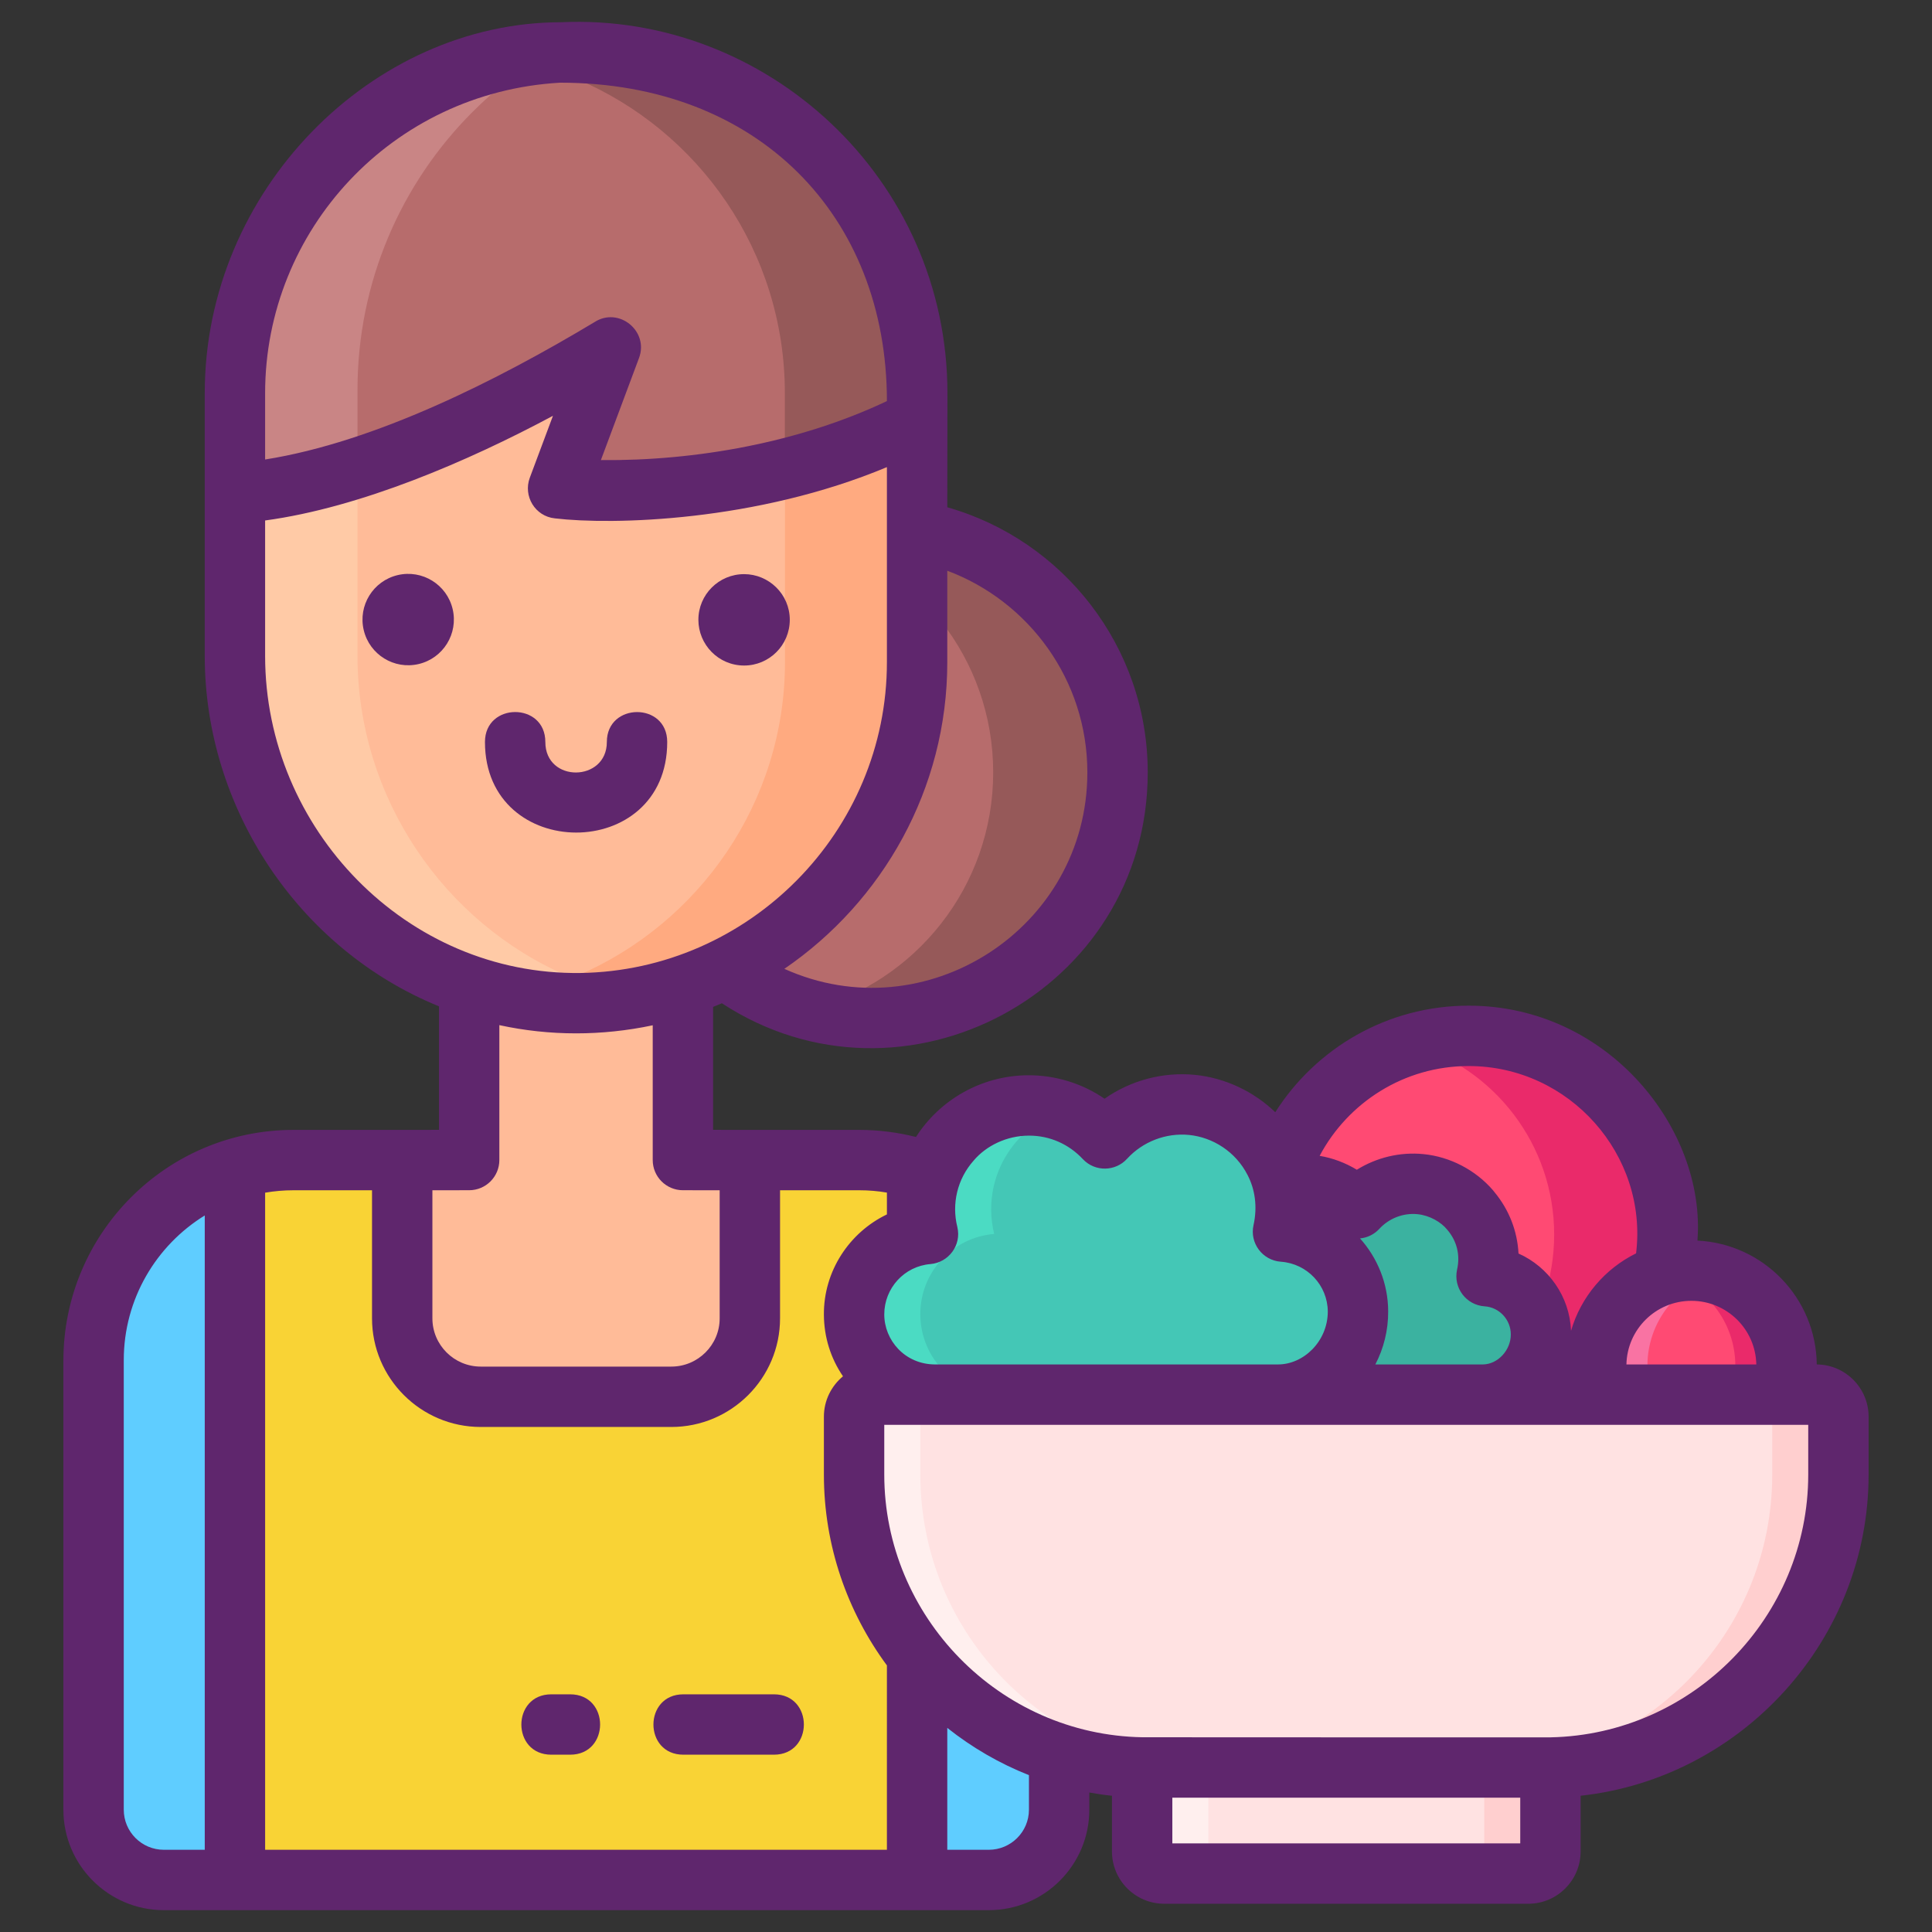 <?xml version="1.0" encoding="utf-8"?>
<!-- Generator: Adobe Illustrator 24.0.0, SVG Export Plug-In . SVG Version: 6.00 Build 0)  -->
<svg version="1.1" id="Icon_Set" xmlns="http://www.w3.org/2000/svg" xmlns:xlink="http://www.w3.org/1999/xlink" x="0px" y="0px"
	 viewBox="0 0 256 256" enable-background="new 0 0 256 256" xml:space="preserve">
<rect x="0" y="0" width="256" height="256" fill="#333333" stroke="none"/>
<g>
	<g>
		<circle fill="#FF4A73" cx="194.604" cy="163.589" r="26.333"/>
		<path fill="#EA2A6A" d="M220.934,163.586c0,14.55-11.79,26.34-26.33,26.34c-2.61,0-5.12-0.38-7.5-1.09
			c10.89-3.23,18.83-13.31,18.83-25.25c0-11.93-7.94-22.01-18.83-25.24c2.38-0.71,4.89-1.09,7.5-1.09
			C209.144,137.256,220.934,149.046,220.934,163.586z"/>
		<g>
			<g>
				<g>
					<circle fill="#B76C6C" cx="115.562" cy="102.349" r="32.516"/>
					<path fill="#965959" d="M107.322,70.889c2.626-0.692,5.395-1.055,8.24-1.055c17.963,0,32.521,14.558,32.521,32.51
						c0,17.963-14.558,32.521-32.521,32.521c-2.846,0-5.614-0.363-8.24-1.055c13.975-3.648,24.281-16.348,24.281-31.466
						C131.603,87.237,121.297,74.537,107.322,70.889z"/>
				</g>
				<g>
					<g>
						<g>
							<g>
								<path fill="#F9D335" d="M140.342,180.227v59.566c0,5.145-4.171,9.316-9.316,9.316H21.719c-5.145,0-9.316-4.171-9.316-9.316
									v-59.566c0-14.64,11.868-26.509,26.509-26.509h74.922C128.466,153.718,140.342,165.578,140.342,180.227z"/>
								<path fill="#F9E27D" d="M31.132,154.874v94.24h-9.419c-5.144,0-9.312-4.182-9.312-9.325v-59.558
									C12.401,168.301,20.283,158.201,31.132,154.874z"/>
								<path fill="#5FCDFF" d="M140.348,180.231v59.558c0,5.144-4.182,9.325-9.325,9.325h-9.499v-94.267
									C132.412,158.147,140.348,168.261,140.348,180.231z"/>
								<path fill="#5FCDFF" d="M31.132,154.874v94.24h-9.419c-5.144,0-9.312-4.182-9.312-9.325v-59.558
									C12.401,168.301,20.283,158.201,31.132,154.874z"/>
								<path fill="#FFBB98" d="M76.32,6.897c-12.487,0-23.771,5.058-31.95,13.237c-8.179,8.179-13.237,19.48-13.237,31.967v34.81
									c0,20.038,13.034,37.503,31.038,43.645v23.159h-8.872v20.968c0,5.743,4.656,10.4,10.4,10.4h25.258
									c5.743,0,10.4-4.656,10.4-10.4v-20.968h-8.872v-23.092c17.979-5.971,31.041-22.987,31.041-42.892v-35.63
									C121.525,27.145,101.294,6.897,76.32,6.897z"/>
								<path fill="#FFAA80" d="M121.525,55.624v32.107c0,21.835-15.713,40.199-36.397,44.315H85.11
									c-0.453,0.087-0.907,0.174-1.36,0.244c-2.215,0.384-4.482,0.593-6.802,0.628c-3.174,0.052-6.261-0.244-9.261-0.872
									c3.052-0.61,5.965-1.535,8.755-2.738c16.167-6.889,27.573-22.968,27.573-41.594V62.129
									C109.7,60.734,115.665,58.659,121.525,55.624z"/>
								<path fill="#FFCAA6" d="M83.837,132.047c-0.017,0.052-0.052,0.122-0.087,0.244c-2.215,0.384-4.482,0.593-6.802,0.628
									c-3.174,0.052-6.261-0.244-9.261-0.872c-0.017,0-0.017,0-0.017,0c-20.788-4.186-36.537-23.108-36.537-45.135V65.67
									c5.04-1.096,7.794-0.983,16.237-3.68v24.922c0,18.818,11.493,35.368,27.799,42.397
									C77.925,130.512,80.82,131.436,83.837,132.047z"/>
								<path fill="#B76C6C" d="M121.54,52.102v3.506l-0.011,0.011c-5.862,3.044-11.842,5.12-17.531,6.507
									c-16.327,4.066-30.051,2.581-30.051,2.581l6.98-18.661c-0.645,0.419-15.714,9.992-32.266,15.52
									c-0.43,0.14-0.86,0.28-1.291,0.419c-5.431,1.742-10.992,3.022-16.241,3.366V52.102c0-22.049,15.767-40.301,36.472-44.356
									c1.603-0.312,3.227-0.538,4.883-0.678c1.269-0.118,2.549-0.172,3.85-0.172c2.947,0,5.894,0.301,8.701,0.85
									c9.002,1.753,17.004,6.163,23.232,12.39C116.463,28.301,121.54,39.615,121.54,52.102z"/>
								<path fill="#965959" d="M121.542,52.101v3.505l-0.017,0.017c-5.86,3.035-11.842,5.11-17.527,6.505V52.101
									c0-18.765-11.406-34.845-27.677-41.682c-2.773-1.151-5.703-2.058-8.72-2.668c2.825-0.558,5.755-0.855,8.737-0.855
									c2.947,0,5.895,0.296,8.703,0.855c8.999,1.744,17.004,6.156,23.23,12.382C116.467,28.296,121.542,39.614,121.542,52.101z"/>
								<path fill="#C98585" d="M72.484,7.069c-3.592,2.173-6.894,4.786-9.852,7.744C53.189,24.246,47.37,37.292,47.37,51.672
									v10.314c-5.431,1.742-10.992,3.022-16.241,3.366V52.102c0-22.049,15.767-40.301,36.472-44.356
									C69.204,7.435,70.828,7.209,72.484,7.069z"/>
							</g>
						</g>
					</g>
				</g>
			</g>
		</g>
		<path fill="#3BB2A0" d="M196.975,169.101c0.738-3.299-0.175-6.448-2.171-8.765l0.002-0.005c-1.623-1.882-4.01-3.17-6.58-3.428
			c-3.31-0.328-6.392,1.02-8.403,3.224c-1.842-1.964-4.457-3.197-7.37-3.176c-5.529,0.035-9.987,4.555-9.95,10.078
			c0.007,0.799,0.116,1.565,0.292,2.297c-4.006,0.328-7.145,3.689-7.111,7.772c0.024,4.282,3.515,7.726,7.8,7.697h33.01
			c4.279-0.032,7.723-3.741,7.699-8.023C204.165,172.664,200.951,169.36,196.975,169.101z"/>
		<path fill="#44C7B6" d="M170.003,163.195c1.015-4.541-0.24-8.875-2.988-12.063l0.003-0.007c-2.233-2.59-5.52-4.363-9.056-4.718
			c-4.555-0.452-8.797,1.404-11.565,4.438c-2.536-2.703-6.135-4.4-10.143-4.371c-7.609,0.049-13.746,6.269-13.694,13.871
			c0.009,1.099,0.16,2.154,0.402,3.161c-5.513,0.451-9.833,5.077-9.788,10.696c0.033,5.894,4.838,10.633,10.735,10.593h45.433
			c5.89-0.043,10.629-5.149,10.596-11.043C179.899,168.1,175.476,163.551,170.003,163.195z"/>
		<path fill="#4BDBC3" d="M136.254,146.473c1.567-0.012,3.071,0.24,4.474,0.719c-5.492,1.842-9.434,7.054-9.393,13.148
			c0.006,1.1,0.158,2.158,0.398,3.164c-5.51,0.45-9.832,5.077-9.785,10.698c0.035,5.866,4.796,10.592,10.662,10.592h-8.697
			c-5.901,0.041-10.703-4.702-10.738-10.592c-0.047-5.621,4.276-10.247,9.785-10.698c-0.24-1.006-0.392-2.065-0.398-3.164
			C122.509,152.743,128.645,146.52,136.254,146.473z"/>
		<path fill="#FF4A73" d="M236.725,180.968c0,1.334-0.208,2.619-0.593,3.827H212.1c-0.385-1.208-0.593-2.492-0.593-3.827
			c0-6.962,5.645-12.607,12.611-12.607C231.08,168.361,236.725,174.006,236.725,180.968z"/>
		<path fill="#FFE2E2" d="M240.679,184.795h-35.304h-31.075h-58.202c-1.614,0-2.924,1.31-2.924,2.924v7.668
			c0,21.226,17.026,38.468,38.164,38.813v11.13c0,1.614,1.31,2.924,2.924,2.924h48.253c1.614,0,2.924-1.31,2.924-2.924V234.2
			c21.138-0.345,38.164-17.587,38.164-38.813v-7.668C243.604,186.105,242.294,184.795,240.679,184.795z"/>
		<path fill="#FFEFEE" d="M163.036,248.255h-8.773c-1.614,0-2.924-1.31-2.924-2.924V234.2c0.216,0.006,0.433,0.006,0.649,0.006
			h8.124v11.125C160.111,246.945,161.422,248.255,163.036,248.255z"/>
		<path fill="#FFEFEE" d="M160.761,234.206h-8.773c-0.216,0-0.433,0-0.649-0.006c-21.138-0.345-38.164-17.587-38.164-38.813v-7.668
			c0-1.614,1.31-2.924,2.924-2.924h8.773c-1.614,0-2.924,1.31-2.924,2.924v7.668c0,21.226,17.026,38.468,38.164,38.813
			C160.328,234.206,160.544,234.206,160.761,234.206z"/>
		<path fill="#FFCFCF" d="M160.761,234.206h-0.649V234.2C160.328,234.206,160.544,234.206,160.761,234.206z"/>
		<path fill="#FFCFCF" d="M205.44,234.2v11.13c0,1.614-1.31,2.924-2.924,2.924h-8.773c1.614,0,2.924-1.31,2.924-2.924v-11.125h8.124
			C205.007,234.206,205.224,234.206,205.44,234.2z"/>
		<path fill="#FFCFCF" d="M243.604,187.719v7.668c0,21.226-17.026,38.468-38.164,38.813c-0.216,0.006-0.433,0.006-0.649,0.006
			h-8.773c0.216,0,0.433,0,0.649-0.006c21.138-0.345,38.164-17.587,38.164-38.813v-7.668c0-1.614-1.31-2.924-2.924-2.924h8.773
			C242.294,184.795,243.604,186.105,243.604,187.719z"/>
		<path fill="#FFCFCF" d="M196.667,234.2v0.006h-0.649C196.234,234.206,196.45,234.206,196.667,234.2z"/>
		<path fill="#EA2A6A" d="M236.725,180.968c0,1.334-0.208,2.619-0.593,3.827h-6.785c0.384-1.208,0.593-2.492,0.593-3.827
			c0-5.786-3.899-10.662-9.214-12.141c1.077-0.303,2.216-0.466,3.393-0.466C231.08,168.361,236.725,174.006,236.725,180.968z"/>
		<path fill="#F973A3" d="M218.292,180.968c0,1.334,0.208,2.619,0.593,3.827H212.1c-0.385-1.208-0.593-2.492-0.593-3.827
			c0-6.962,5.645-12.607,12.611-12.607c1.176,0,2.311,0.163,3.393,0.466C222.191,170.306,218.292,175.182,218.292,180.968z"/>
	</g>
	<g>
		
			<ellipse transform="matrix(0.973 -0.23 0.23 0.973 -17.423 14.622)" fill="#5F266D" cx="54.08" cy="82.13" rx="6.055" ry="6.055"/>
		<path fill="#5F266D" d="M98.6,88.186c3.34,0,6.05-2.71,6.05-6.06c0-3.398-2.786-6.05-6.05-6.05c-3.35,0-6.06,2.71-6.06,6.05
			C92.54,85.408,95.19,88.186,98.6,88.186z"/>
		<path fill="#5F266D" d="M88.41,98.316c0-5.305-8-5.263-8,0c0,5.331-8.15,5.45-8.15,0c0-5.303-8-5.276-8,0
			C64.26,114.285,88.41,114.356,88.41,98.316z"/>
		<path fill="#5F266D" d="M75.55,224.506h-2.5c-5.285,0-5.293,8,0,8h2.5C80.835,232.506,80.843,224.506,75.55,224.506z"/>
		<path fill="#5F266D" d="M102.55,224.506h-12c-5.285,0-5.293,8,0,8h12C107.835,232.506,107.843,224.506,102.55,224.506z"/>
		<path fill="#5F266D" d="M240.73,180.796c-0.09-8.8-7.07-15.99-15.81-16.41c1.134-14.733-11.814-31.13-30.32-31.13
			c-10.76,0-20.24,5.64-25.62,14.12c-2.87-2.77-6.66-4.55-10.62-4.95c-4.27-0.42-8.54,0.73-12,3.16c-2.96-2.03-6.49-3.12-10.13-3.11
			c-6.272,0.04-11.745,3.319-14.86,8.18c-2.42-0.61-4.94-0.94-7.54-0.94c-14.098,0-15.547-0.004-19.341-0.004v-16.296
			c0,0,0,0,0.001,0c0.39-0.15,0.78-0.31,1.16-0.48c24.055,15.743,56.43-1.547,56.43-30.59c0-16.68-11.25-30.79-26.56-35.13
			c0-6.183,0.02-13.865,0.02-15.11c0-28.521-24.047-50.413-51.17-49.16c-25.031,0-47.24,22.237-47.24,49.14
			c0,12.38,0,21.501,0,34.83c0,20.182,12.458,38.862,31.036,46.428v16.368c-0.078,0-4.979,0.004-19.266,0.004
			c-16.887,0-30.5,13.756-30.5,30.58v59.5c0,7.34,5.97,13.31,13.31,13.31c23.556,0,85.682,0,109.31,0c7.35,0,13.32-5.97,13.32-13.31
			v-2.28c0.99,0.18,1.99,0.33,3,0.43v7.38c0,3.82,3.1,6.93,6.92,6.93h48.26c3.81,0,6.92-3.11,6.92-6.93v-7.38
			c21.37-2.33,38.16-20.66,38.16-42.56v-7.67C247.6,183.926,244.53,180.826,240.73,180.796z M27.131,245.106H21.71
			c-2.93,0-5.31-2.38-5.31-5.31v-59.57c0-8.1,4.3-15.21,10.73-19.17c0,0,0.001,0,0.001-0.001V245.106z M224.12,172.366
			c4.69,0,8.51,3.76,8.6,8.43c-10.093,0-10.823,0-17.21,0C215.602,176.165,219.383,172.366,224.12,172.366z M194.6,141.256
			c13.408,0,23.776,11.822,22.19,24.82c-4.14,2.04-7.31,5.76-8.62,10.26c-0.18-4.55-2.99-8.47-6.96-10.24
			c-0.15-2.97-1.25-5.8-3.19-8.14c-0.06-0.08-0.12-0.16-0.19-0.24c-2.32-2.69-5.68-4.44-9.21-4.79c-3.11-0.31-6.22,0.45-8.83,2.07
			c-1.51-0.91-3.18-1.55-4.93-1.84C178.61,146.086,186.05,141.256,194.6,141.256z M180.21,164.096c0.98-0.09,1.89-0.54,2.56-1.27
			c1.29-1.4,3.18-2.13,5.06-1.94c1.602,0.158,3.13,1.049,3.94,2.06c1.27,1.48,1.74,3.35,1.3,5.28
			c-0.528,2.428,1.211,4.703,3.65,4.87c1.93,0.12,3.46,1.75,3.47,3.7c0.02,2.11-1.73,3.98-3.69,4h-14.26
			c1.1-2.11,1.72-4.52,1.7-7.07C183.92,170.056,182.52,166.676,180.21,164.096z M123.29,167.496c2.371-0.2,4.146-2.466,3.56-4.92
			c-0.762-3.051-0.019-6.339,2.17-8.8c1.642-1.94,4.34-3.3,7.34-3.3c2.71,0,5.24,1.1,7.12,3.11c1.626,1.733,4.338,1.646,5.87-0.05
			c2.08-2.27,5.15-3.45,8.21-3.15c3.14,0.314,6.179,2.214,7.76,5.33c0.959,1.847,1.324,4.146,0.78,6.61
			c-0.537,2.357,1.159,4.689,3.64,4.86c3.479,0.255,6.171,3.123,6.2,6.59c0,3.945-3.194,7.02-6.6,7.02c-4.797,0-40.487,0-45.46,0
			c-3.993-0.022-6.71-3.221-6.71-6.63C117.17,170.697,119.819,167.776,123.29,167.496z M125.52,75.626
			c10.83,4.05,18.56,14.5,18.56,26.72c0,20.683-21.436,34.464-40.15,26.03c13.01-8.89,21.6-23.85,21.59-40.65V75.626z M35.13,52.096
			c0-21.617,16.836-39.87,39.08-41.14c26.283,0,43.31,17.673,43.31,42.19c-11.583,5.495-25.346,7.94-37.9,7.82l5.05-13.52
			c1.349-3.56-2.679-6.866-5.92-4.75c-12.713,7.627-28.979,15.874-43.62,18.19V52.096z M35.13,86.916v-17.95
			c12.654-1.715,26.876-7.841,38.14-13.87l-3.07,8.21c-0.896,2.417,0.682,5.101,3.32,5.38c7.6,0.902,26.694,0.453,44-6.79
			c0,7.095,0,13.255,0,25.83c0.015,22.432-18.236,40.872-40.62,41.2C53.875,129.231,35.13,109.845,35.13,86.916z M57.295,157.716
			c2.994,0,2.994-0.004,4.871-0.004c2.209,0,4-1.791,4-4v-17.877c0.001,0,0.002,0.001,0.004,0.001c3.31,0.72,6.72,1.09,10.17,1.09
			c3.344,0,6.778-0.354,10.149-1.07v17.856c0,2.209,1.791,4,4,4c2.067,0,1.201,0.004,4.871,0.004v16.971
			c0,3.526-2.875,6.394-6.408,6.394h-25.25c-3.533,0-6.407-2.868-6.407-6.394V157.716z M117.52,245.106H35.131v-87.07
			c1.23-0.21,2.489-0.32,3.769-0.32h10.395v16.971c0,7.937,6.463,14.394,14.407,14.394h25.25c7.944,0,14.408-6.457,14.408-14.394
			v-16.971h10.47c1.26,0,2.49,0.1,3.69,0.31v2.89c-4.98,2.39-8.4,7.52-8.35,13.31c0.02,2.95,0.9,5.76,2.53,8.14
			c-1.54,1.28-2.53,3.2-2.53,5.35v7.67c0,9.43,3.11,18.18,8.35,25.29V245.106z M136.34,239.796c0,2.93-2.39,5.31-5.32,5.31h-5.5
			v-16.15c3.26,2.59,6.9,4.71,10.82,6.26V239.796z M201.44,244.256h-46.1v-6.05h46.1V244.256z M239.6,195.386
			c0,18.84-15.27,34.43-34.13,34.82c-0.361,0-53.709,0.006-54.07-0.01c-18.981-0.314-34.23-16.012-34.23-34.81v-6.59
			c158.906,0-36.171,0,122.43,0V195.386z"/>
	</g>
</g>
</svg>
